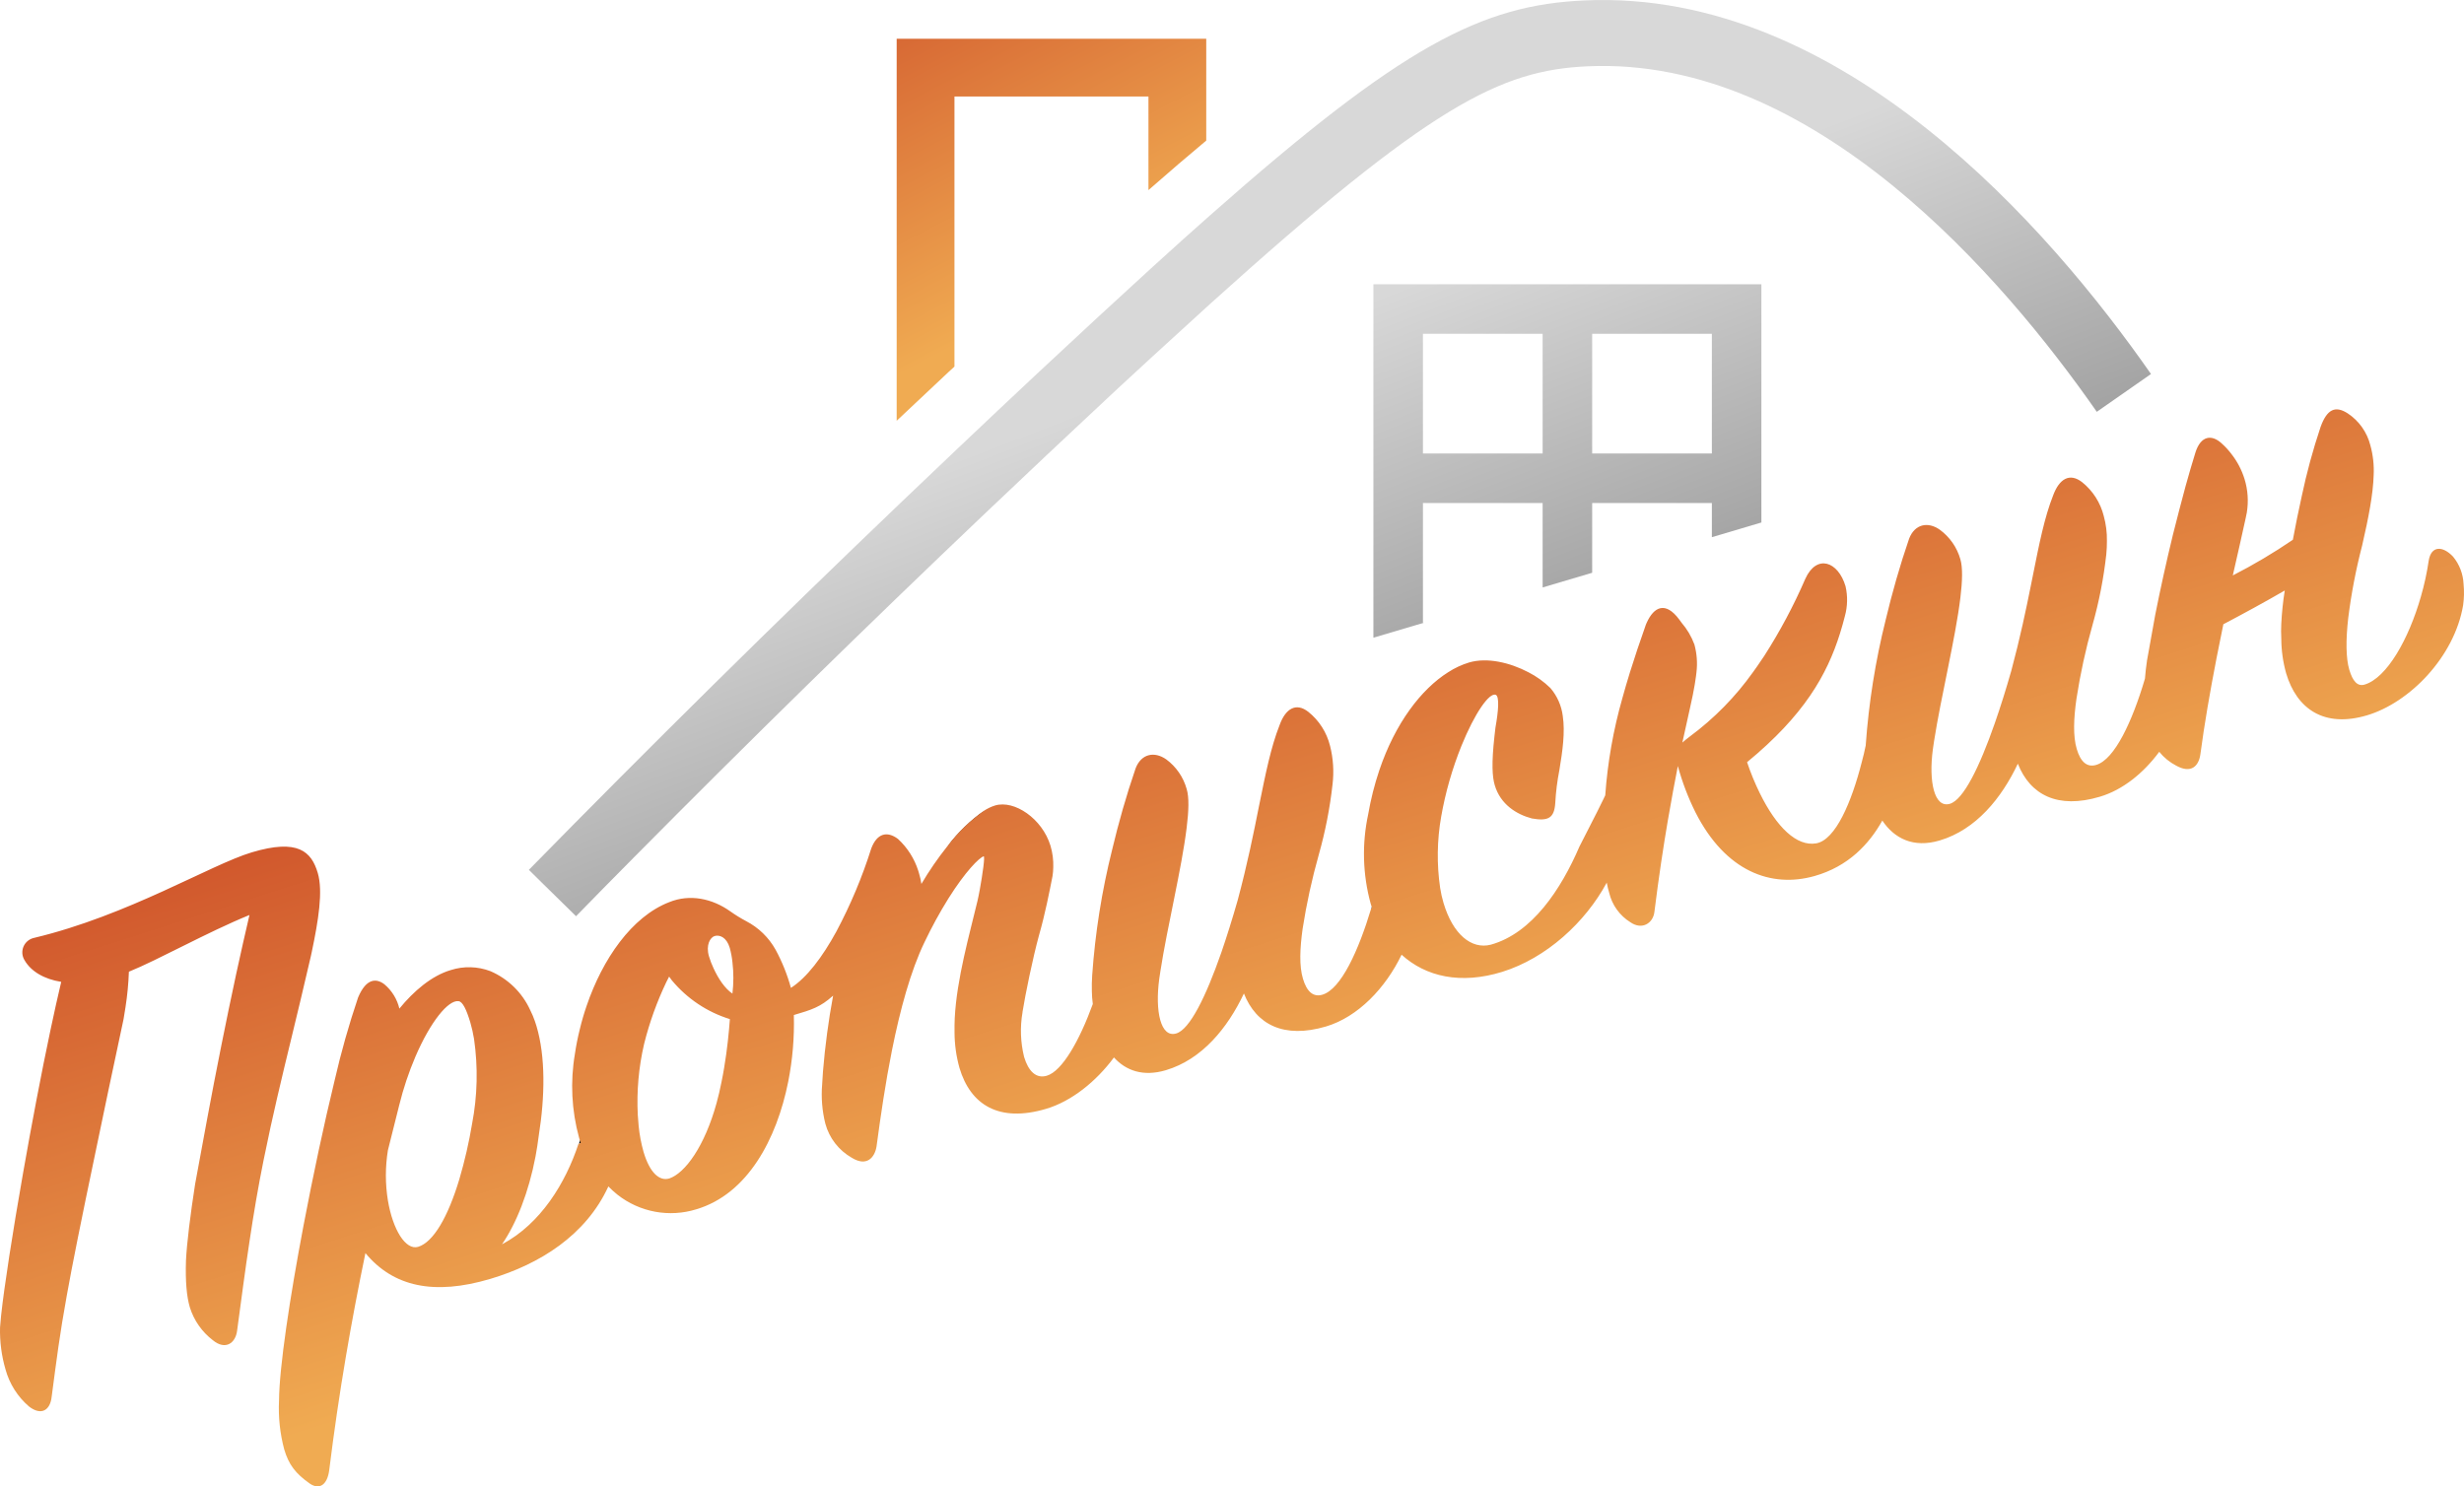 <svg width="179" height="108" viewBox="0 0 179 108" fill="none" xmlns="http://www.w3.org/2000/svg">
<path d="M87.629 2.815V10.215C86.321 11.304 84.93 12.497 83.431 13.813V7.013H69.338V26.636L68.933 27.007C67.667 28.191 66.403 29.379 65.14 30.573V2.815H87.629Z" fill="url(#paint0_linear)"/>
<path d="M156.261 27.175L152.324 29.922C145.566 20.227 131.769 4.074 115.338 4.818C109.011 5.097 103.922 7.633 87.928 22.066C86.605 23.265 85.206 24.543 83.73 25.898C82.131 27.361 80.445 28.927 78.672 30.597L75.994 33.109C74.513 34.509 73.034 35.908 71.556 37.308C62.912 45.53 54.369 53.899 46.045 62.304C44.636 63.725 43.236 65.147 41.847 66.571L39.487 64.256L38.42 63.203C47.206 54.241 56.261 45.296 65.445 36.516C66.845 35.179 68.244 33.846 69.643 32.519C71.558 30.702 73.478 28.893 75.4 27.094C78.447 24.243 81.212 21.697 83.736 19.391C85.214 18.044 86.613 16.787 87.934 15.622C101.865 3.309 107.629 0.359 115.131 0.029C133.85 -0.808 148.936 16.674 156.261 27.175ZM127.958 20.656V37.964L124.36 39.032V36.549H115.665V41.617L112.066 42.684V36.549H103.371V45.245H103.449L99.772 46.336V20.656H127.958ZM112.066 24.255H103.371V32.951H112.066V24.255ZM124.36 24.255H115.665V32.951H124.36V24.255Z" fill="url(#paint1_linear)"/>
<path d="M42.15 82.814C42.123 82.91 42.093 83.003 42.063 83.099L42.228 83.048L42.15 82.814Z" fill="black"/>
<path d="M68.86 61.47C69.739 60.613 70.621 59.761 71.505 58.907C70.496 59.619 69.604 60.484 68.86 61.47Z" fill="black"/>
<path d="M99.656 65.887C99.656 65.926 99.635 65.963 99.623 66.002L99.686 65.984C99.677 65.951 99.665 65.92 99.656 65.887Z" fill="black"/>
<path d="M178.969 42.432C178.936 41.706 178.669 41.009 178.207 40.447C177.464 39.656 176.612 39.626 176.435 40.747C176.305 41.626 176.116 42.496 175.868 43.35C174.984 46.441 173.398 49.26 171.775 49.743C171.26 49.896 170.912 49.491 170.666 48.66C170.42 47.83 170.408 46.51 170.588 44.918C170.81 43.14 171.148 41.378 171.599 39.644C172.069 37.598 172.396 35.922 172.438 34.516C172.473 33.789 172.392 33.061 172.198 32.36C171.959 31.405 171.37 30.575 170.549 30.033C169.65 29.454 169.05 29.733 168.585 31.011C168.029 32.669 167.569 34.358 167.209 36.069C166.981 37.086 166.765 38.168 166.567 39.221C165.168 40.174 163.711 41.039 162.204 41.811C162.546 40.312 162.867 38.909 163.128 37.703C163.167 37.55 163.197 37.404 163.221 37.254C163.357 36.432 163.3 35.59 163.053 34.795C162.85 34.143 162.531 33.534 162.111 32.996C161.916 32.737 161.699 32.498 161.461 32.279C160.666 31.499 159.874 31.679 159.494 32.864C159.251 33.643 159.011 34.468 158.774 35.322C158.474 36.462 158.15 37.649 157.856 38.846C157.374 40.831 156.933 42.834 156.57 44.669C155.97 48.004 156.57 44.669 155.97 48.004C155.901 48.465 155.856 48.903 155.823 49.302L155.802 49.377C154.903 52.403 153.625 55.179 152.282 55.578C151.607 55.779 151.143 55.353 150.867 54.421C150.591 53.488 150.642 52.211 150.846 50.777C151.127 48.956 151.519 47.153 152.021 45.38C152.491 43.711 152.823 42.006 153.014 40.282C153.046 39.954 153.061 39.625 153.059 39.296C153.069 38.688 152.992 38.082 152.831 37.496C152.59 36.524 152.036 35.658 151.254 35.032C150.354 34.336 149.601 34.789 149.155 35.988C148.519 37.598 148.141 39.508 147.67 41.871C147.632 42.071 147.59 42.278 147.545 42.492C147.185 44.291 146.753 46.354 146.114 48.732C145.733 50.07 145.329 51.362 144.915 52.546C143.805 55.728 142.636 58.112 141.655 58.403C140.513 58.742 140.099 56.778 140.417 54.427C140.444 54.241 140.471 54.052 140.501 53.857C141.002 50.645 142.057 46.375 142.414 43.434C142.561 42.234 142.591 41.233 142.414 40.639C142.169 39.774 141.641 39.016 140.915 38.486C140.063 37.886 139.098 38.066 138.687 39.149C138.018 41.092 137.449 43.098 136.987 45.041C136.241 48.026 135.757 51.07 135.538 54.139C135.538 54.139 135.538 54.154 135.538 54.16C135.455 54.571 135.356 54.996 135.239 55.416C134.516 58.25 133.35 61.035 131.94 61.278C130.531 61.521 129.062 60.121 127.832 57.611C127.479 56.888 127.174 56.143 126.918 55.38C131.056 51.974 132.726 49.038 133.67 46.022C133.802 45.602 133.919 45.182 134.027 44.756C134.22 44.052 134.235 43.311 134.072 42.6C133.535 40.786 131.973 40.237 131.149 42.057C130.307 44.002 129.309 45.875 128.165 47.659C127.997 47.917 127.826 48.169 127.652 48.414C127.553 48.558 127.454 48.696 127.353 48.834C126.078 50.626 124.529 52.204 122.762 53.512C122.534 53.692 122.393 53.791 122.216 53.956C122.642 51.968 122.978 50.627 123.116 49.743C123.154 49.527 123.184 49.327 123.206 49.143C123.222 49.041 123.234 48.941 123.242 48.843C123.322 48.168 123.271 47.484 123.092 46.828C122.877 46.249 122.561 45.713 122.159 45.245C122.099 45.167 122.042 45.089 121.988 45.011C120.999 43.68 120.156 44.075 119.628 45.245L119.565 45.392C119.119 46.654 118.738 47.791 118.411 48.843C118.207 49.506 118.021 50.133 117.859 50.729C117.202 53.033 116.785 55.398 116.615 57.788C116.521 58 116.615 57.788 116.021 59C114.741 61.509 116.021 59 114.741 61.509C113.403 64.622 111.299 67.806 108.303 68.64C106.891 69.003 105.541 67.881 104.864 65.602C104.759 65.246 104.678 64.884 104.621 64.517C104.369 62.797 104.394 61.047 104.696 59.335C105.005 57.578 105.498 55.857 106.165 54.202C107.116 51.851 108.192 50.285 108.669 50.489C108.936 50.633 108.852 51.674 108.639 52.864C108.612 53.083 108.588 53.29 108.567 53.488C108.348 55.464 108.405 56.439 108.588 57.053C109.002 58.454 110.174 59.176 111.287 59.47C112.486 59.68 112.912 59.437 112.984 58.346C113.027 57.54 113.128 56.739 113.284 55.947C113.517 54.544 113.706 53.194 113.529 52.022C113.435 51.272 113.122 50.566 112.63 49.992C112.159 49.532 111.621 49.145 111.035 48.846C109.694 48.142 108.036 47.749 106.723 48.136C106.184 48.3 105.672 48.539 105.2 48.846C103.245 50.079 101.355 52.546 100.198 55.977C99.849 57.017 99.58 58.083 99.394 59.164C98.931 61.309 98.992 63.534 99.571 65.65C99.595 65.731 99.619 65.812 99.646 65.89C99.673 65.968 99.667 65.953 99.676 65.986L99.613 66.004C98.696 69.057 97.424 71.872 96.069 72.274C95.397 72.472 94.933 72.049 94.654 71.114C94.375 70.178 94.432 68.913 94.63 67.486C94.914 65.664 95.307 63.862 95.808 62.088C96.28 60.419 96.613 58.714 96.804 56.99C96.916 56.053 96.855 55.102 96.621 54.187C96.38 53.214 95.826 52.348 95.044 51.722C94.159 51.026 93.391 51.479 92.96 52.678C92.321 54.292 91.943 56.202 91.46 58.574C91.074 60.517 90.621 62.772 89.91 65.422C89.526 66.763 89.122 68.061 88.711 69.249C87.601 72.421 86.435 74.799 85.451 75.09C84.312 75.429 83.898 73.468 84.216 71.117C84.24 70.934 84.27 70.748 84.3 70.559C84.795 67.35 85.85 63.081 86.207 60.136C86.36 58.919 86.39 57.926 86.207 57.329C85.966 56.466 85.444 55.708 84.723 55.176C83.868 54.577 82.906 54.756 82.495 55.836C81.826 57.785 81.254 59.797 80.792 61.743C80.043 64.736 79.558 67.79 79.343 70.868C79.316 71.267 79.307 71.656 79.319 72.034C79.319 72.334 79.352 72.655 79.388 72.952C78.42 75.609 77.166 77.831 76.045 78.163C75.265 78.394 74.705 77.828 74.396 76.793C74.135 75.733 74.096 74.63 74.282 73.555C74.282 73.555 74.282 73.54 74.282 73.531C74.48 72.28 75.029 69.603 75.481 67.953C75.925 66.409 76.237 64.796 76.462 63.656C76.495 63.442 76.513 63.225 76.516 63.008C76.533 62.48 76.464 61.953 76.312 61.446C75.712 59.476 73.688 58.109 72.288 58.526C71.999 58.617 71.725 58.748 71.472 58.916C70.462 59.626 69.57 60.492 68.828 61.479C68.134 62.35 67.502 63.267 66.936 64.226C66.9 63.974 66.845 63.726 66.771 63.482L66.711 63.278C66.429 62.388 65.92 61.587 65.232 60.955C64.432 60.355 63.706 60.562 63.295 61.644C62.636 63.733 61.786 65.757 60.756 67.689C59.748 69.531 58.615 71.039 57.457 71.779C57.193 70.814 56.819 69.882 56.342 69.003C55.85 68.12 55.11 67.4 54.213 66.934C53.807 66.719 53.415 66.477 53.041 66.211C51.754 65.296 50.123 64.934 48.615 65.551C45.889 66.604 43.769 69.698 42.618 73.078C42.42 73.651 42.252 74.232 42.114 74.811C41.969 75.392 41.852 75.979 41.766 76.571C41.419 78.599 41.522 80.678 42.066 82.661C42.081 82.715 42.099 82.766 42.114 82.82L42.192 83.054L42.027 83.105C41.082 85.969 39.283 88.916 36.468 90.413C37.526 88.868 38.411 86.617 38.903 84.032C38.995 83.537 39.076 83.03 39.139 82.514C39.592 79.672 39.637 76.784 38.974 74.556C38.938 74.433 38.9 74.31 38.855 74.19C38.762 73.92 38.651 73.657 38.522 73.402C37.944 72.129 36.912 71.118 35.628 70.565C34.705 70.213 33.691 70.184 32.75 70.484C31.349 70.898 30.051 72.016 29.013 73.285C28.85 72.594 28.468 71.975 27.925 71.519C27.34 71.072 26.606 71.066 26.012 72.481C25.342 74.462 24.773 76.476 24.306 78.514C23.544 81.648 22.741 85.411 22.051 89.039C21.043 94.344 20.288 99.37 20.27 101.762C20.212 102.959 20.339 104.158 20.648 105.316C20.971 106.401 21.445 107.052 22.516 107.805C23.217 108.272 23.778 107.883 23.916 106.824C24.627 101.094 25.526 95.975 26.546 91.051C28.57 93.495 31.523 94.14 35.616 92.926C39.214 91.852 42.573 89.747 44.195 86.206C44.403 86.418 44.623 86.618 44.855 86.805C45.652 87.433 46.59 87.858 47.589 88.043C48.587 88.228 49.615 88.168 50.585 87.867C54.312 86.76 56.429 82.769 57.262 78.589C57.577 76.997 57.714 75.375 57.67 73.752C58.965 73.369 59.589 73.183 60.522 72.343C60.184 74.162 59.939 75.996 59.787 77.84C59.76 78.184 59.739 78.499 59.727 78.781C59.646 79.742 59.724 80.71 59.958 81.645C60.099 82.164 60.34 82.65 60.67 83.075C60.999 83.5 61.41 83.856 61.877 84.122C62.984 84.808 63.553 84.074 63.676 83.309C63.976 81.066 64.33 78.661 64.789 76.358C65.388 73.36 66.156 70.541 67.163 68.457C67.682 67.367 68.262 66.306 68.9 65.281C70.132 63.32 71.136 62.319 71.457 62.22C71.574 62.187 71.373 63.563 71.181 64.619C71.118 64.958 71.058 65.263 71.008 65.47C70.432 67.896 69.508 71.099 69.358 73.968C69.343 74.337 69.337 74.688 69.343 75.021C69.347 75.889 69.467 76.752 69.7 77.588C70.501 80.287 72.576 81.582 75.997 80.568C77.844 80.02 79.628 78.586 80.924 76.835C81.793 77.792 83.044 78.25 84.69 77.762C87.331 76.979 89.188 74.679 90.366 72.187C91.266 74.457 93.266 75.486 96.324 74.586C98.657 73.894 100.663 71.779 101.82 69.369C103.58 70.973 106.114 71.546 109.128 70.616C112.336 69.618 115.17 67.018 116.723 64.133C116.769 64.381 116.828 64.626 116.9 64.868C117.109 65.755 117.661 66.523 118.435 67.006C119.287 67.605 120.093 67.078 120.186 66.262C120.507 63.68 120.843 61.491 121.161 59.623C121.422 58.1 121.667 56.789 121.889 55.662C122.205 56.823 122.634 57.95 123.17 59.026C125.356 63.332 128.675 64.541 131.817 63.653C134.279 62.955 135.784 61.335 136.744 59.623C137.61 60.916 138.993 61.638 140.912 61.068C143.557 60.283 145.41 57.983 146.588 55.491C147.488 57.764 149.488 58.804 152.546 57.89C154.216 57.395 155.718 56.169 156.861 54.627C157.195 55.04 157.611 55.38 158.081 55.626C159.158 56.226 159.739 55.698 159.856 54.762C160.129 52.684 160.552 50.24 161.032 47.773C161.191 46.966 161.353 46.159 161.518 45.359C163.017 44.57 164.582 43.716 165.979 42.906C165.852 43.7 165.768 44.501 165.727 45.305C165.709 45.689 165.706 46.051 165.727 46.393C165.73 47.25 165.849 48.102 166.081 48.927C166.852 51.518 168.84 52.9 171.949 51.977C175.059 51.053 178.3 47.725 178.936 43.982C179.008 43.469 179.019 42.948 178.969 42.432ZM34.297 81.645C34.07 83.008 33.76 84.356 33.37 85.681C32.543 88.434 31.478 90.263 30.372 90.596C29.472 90.859 28.54 89.366 28.18 87.228C27.983 86.02 27.983 84.787 28.18 83.579L29.007 80.281C29.303 79.081 29.695 77.908 30.18 76.772C31.265 74.247 32.561 72.646 33.31 72.745C33.61 72.772 33.889 73.363 34.168 74.295C34.282 74.689 34.372 75.09 34.438 75.495C34.733 77.538 34.685 79.617 34.297 81.645ZM52.612 77.549C52.555 77.909 52.486 78.271 52.411 78.634C52.309 79.159 52.189 79.66 52.06 80.134C51.196 83.276 49.781 85.231 48.624 85.627C47.898 85.843 47.199 85.204 46.753 83.702C46.578 83.085 46.459 82.454 46.396 81.816C46.369 81.558 46.348 81.291 46.333 81.018C46.244 79.283 46.398 77.544 46.792 75.852C47.178 74.302 47.719 72.795 48.408 71.354C48.471 71.219 48.54 71.09 48.609 70.961C48.672 71.051 48.738 71.144 48.81 71.234C49.911 72.561 51.375 73.539 53.023 74.049C52.953 75.006 52.831 76.247 52.612 77.549ZM53.211 72.196C52.66 71.836 52.168 71.084 51.832 70.343C51.702 70.067 51.592 69.781 51.505 69.489C51.259 68.661 51.601 68.106 51.913 68.013C52.276 67.905 52.783 68.094 53.014 68.871C53.109 69.219 53.175 69.574 53.211 69.932C53.299 70.684 53.298 71.444 53.208 72.196H53.211ZM23.085 63.431C22.624 61.878 21.661 60.922 18.288 61.932C15.289 62.832 9.328 66.508 2.483 68.145C2.313 68.18 2.154 68.255 2.02 68.364C1.885 68.473 1.779 68.613 1.71 68.772C1.641 68.931 1.612 69.104 1.624 69.277C1.636 69.45 1.69 69.617 1.781 69.764C2.249 70.583 3.205 71.144 4.447 71.342C4.198 72.388 3.94 73.555 3.676 74.799C2.992 78.022 2.285 81.765 1.673 85.249C0.911 89.579 0.303 93.516 0.081 95.576C0.045 95.924 0.018 96.221 0.003 96.455C-0.022 97.483 0.112 98.508 0.399 99.496C0.685 100.545 1.279 101.485 2.105 102.194C3.004 102.89 3.652 102.467 3.754 101.481C4.126 98.674 4.324 97.052 4.848 94.152C5.259 91.864 5.877 88.775 6.947 83.675C7.493 81.054 8.147 77.9 8.977 74.046C9.031 73.746 9.079 73.447 9.118 73.174C9.251 72.323 9.333 71.465 9.364 70.604C11.481 69.752 15.061 67.731 18.123 66.484C17.823 67.785 17.484 69.246 17.154 70.787C16.429 74.145 15.682 77.897 15.055 81.267C14.732 82.991 14.432 84.616 14.174 86.038C13.826 88.278 13.574 90.317 13.511 91.579C13.46 93.118 13.562 94.215 13.793 94.995C14.088 95.941 14.67 96.773 15.457 97.376C16.357 98.122 17.109 97.618 17.226 96.68C17.526 94.467 17.805 92.299 18.126 90.197C18.426 88.176 18.762 86.212 19.142 84.329C19.499 82.571 19.817 81.123 20.138 79.747C20.819 76.79 21.502 74.157 22.579 69.492C22.603 69.375 22.63 69.261 22.654 69.144C23.127 66.889 23.478 64.766 23.085 63.431Z" fill="url(#paint2_linear)"/>
<defs>
<linearGradient id="paint0_linear" x1="59.239" y1="-16.178" x2="81.222" y2="25.969" gradientUnits="userSpaceOnUse">
<stop offset="0.16" stop-color="#CA4524"/>
<stop offset="0.87" stop-color="#F0AB52"/>
</linearGradient>
<linearGradient id="paint1_linear" x1="108.081" y1="73.111" x2="89.777" y2="25.547" gradientUnits="userSpaceOnUse">
<stop stop-color="#727272"/>
<stop offset="1" stop-color="#D8D8D8"/>
</linearGradient>
<linearGradient id="paint2_linear" x1="77.61" y1="32.972" x2="97.486" y2="95.186" gradientUnits="userSpaceOnUse">
<stop stop-color="#CA4524"/>
<stop offset="0.78" stop-color="#F0AB52"/>
</linearGradient>
</defs>
</svg>
